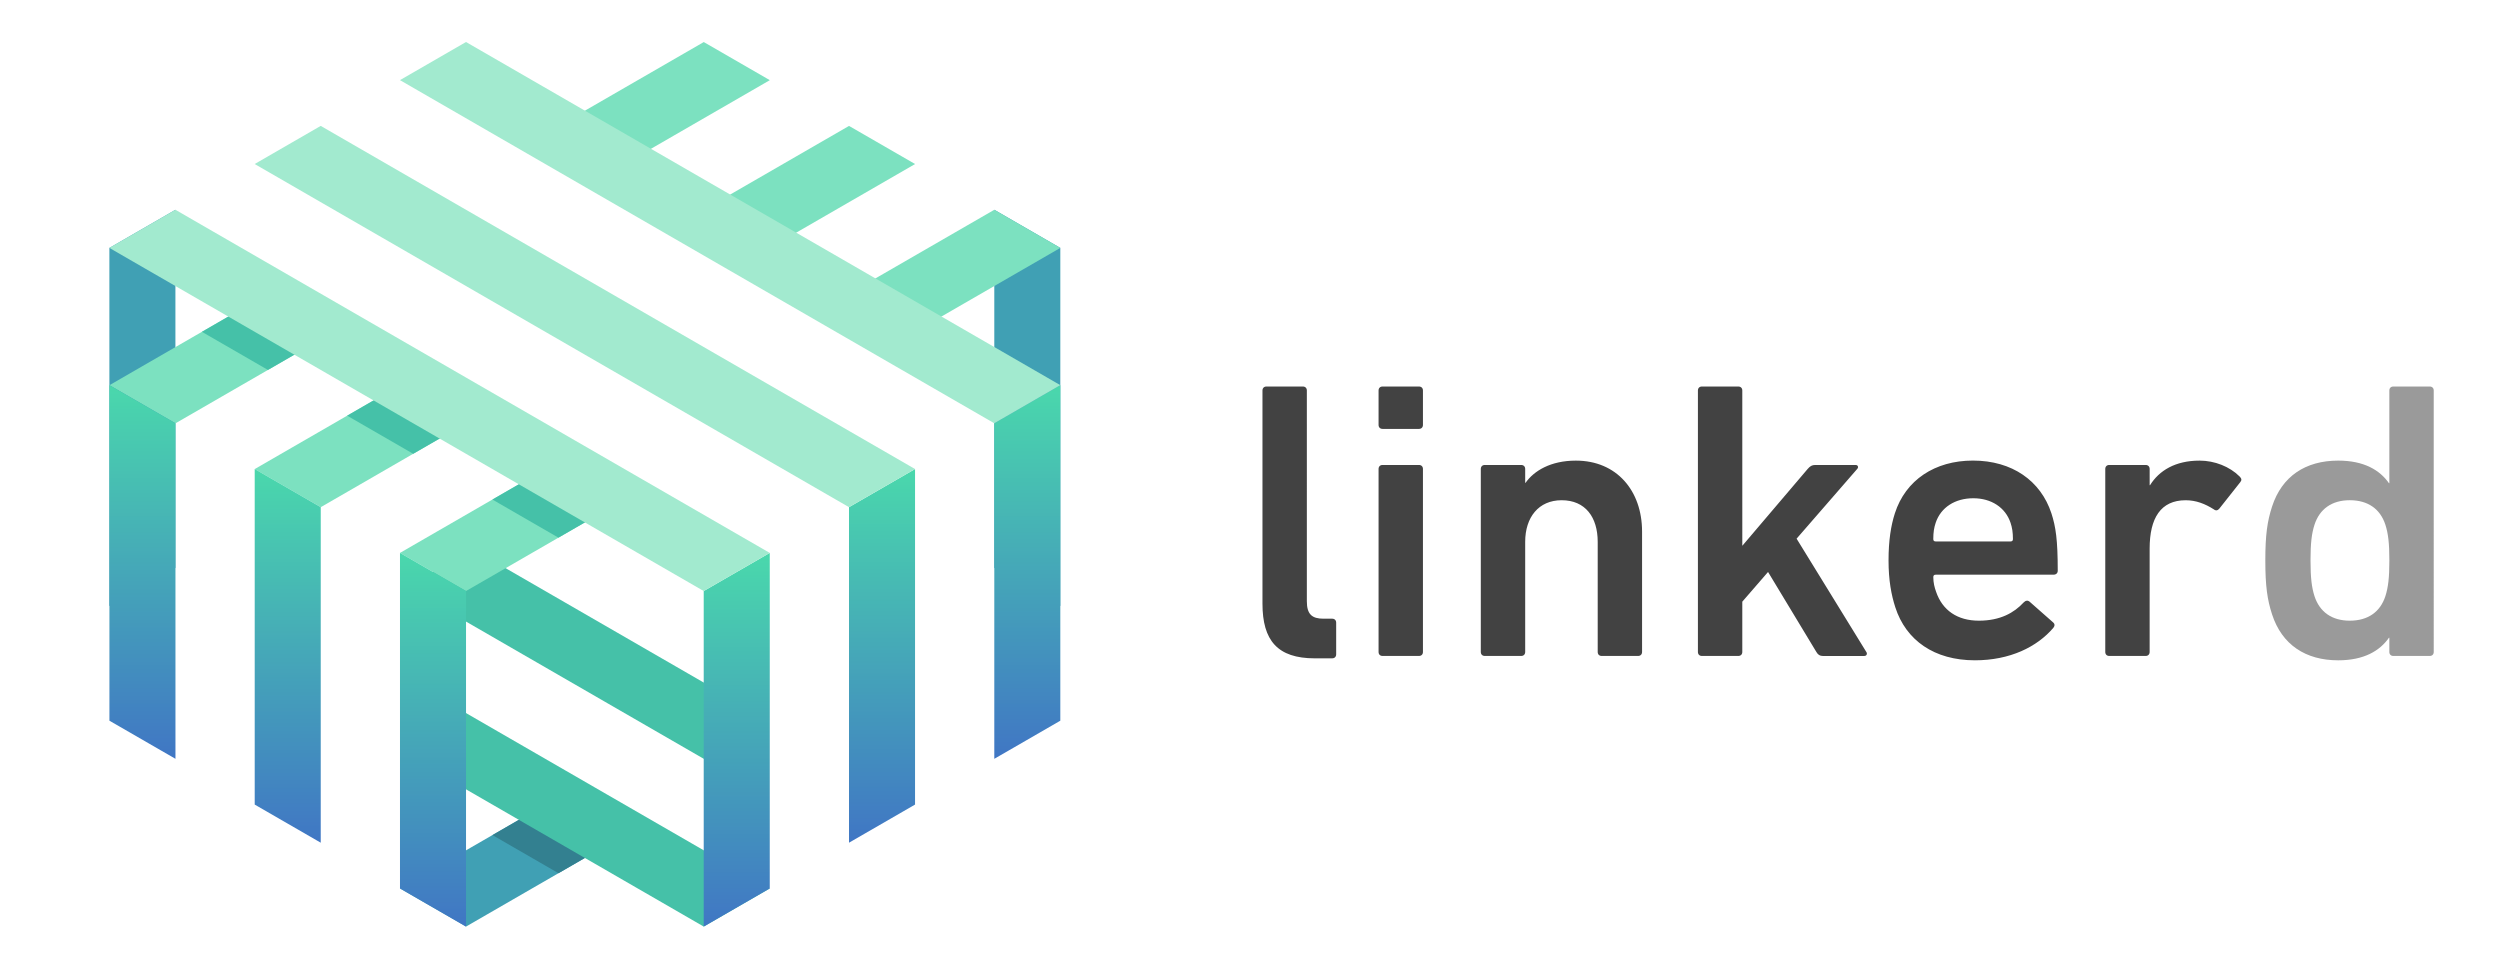 <?xml version="1.0" encoding="utf-8"?>
<!-- Generator: Adobe Illustrator 21.1.0, SVG Export Plug-In . SVG Version: 6.00 Build 0)  -->
<svg version="1.1" id="Layer_1" xmlns="http://www.w3.org/2000/svg" xmlns:xlink="http://www.w3.org/1999/xlink" x="0px" y="0px"
	 viewBox="0 0 173 67" enable-background="new 0 0 173 67" xml:space="preserve">
<title>primary</title>
<desc>Created with Sketch.</desc>
<g id="Page-1">
	<g id="primary">
		<g id="Logo-Symbol-72px">
			<g id="reverse-2" transform="translate(0, 12.5)">
				<polygon id="Fill-1" fill="#40A0B4" points="68.805,26.796 73.374,29.435 73.374,4.654 68.805,2.015 				"/>
				<polygon id="Fill-2" fill="#40A0B4" points="7.569,4.655 7.569,29.436 12.139,26.797 12.139,2.016 				"/>
				<polygon id="Fill-3" fill="#40A0B4" points="27.679,48.981 32.249,51.619 43.13,45.337 38.56,42.699 				"/>
				<polygon id="shadow" fill="#338090" points="34.076,45.288 38.646,47.926 43.13,45.337 38.56,42.699 				"/>
			</g>
			<g id="reverse-1" transform="translate(24.5, 37.5)">
				<polygon id="Fill-5" fill="#45C1A8" points="26.482,16.328 26.482,11.052 6.805,-0.309 5.462,0.466 5.464,0.468 5.464,4.194 
									"/>
				<polygon id="Fill-6" fill="#45C1A8" points="5.464,15.803 24.198,26.619 28.769,23.981 5.464,10.526 				"/>
			</g>
			<g id="top-2">
				<polygon id="Fill-7" fill="#7CE1C0" points="57.621,20.973 62.191,23.611 73.375,17.154 68.804,14.517 				"/>
				<polygon id="Fill-8" fill="#7CE1C0" points="42.783,34.817 38.213,32.179 27.677,38.262 32.247,40.9 				"/>
				<polygon id="Fill-9" fill="#7CE1C0" points="63.323,11.351 58.752,8.713 47.57,15.17 52.139,17.808 				"/>
				<polygon id="Fill-10" fill="#7CE1C0" points="32.732,29.013 28.162,26.375 17.626,32.459 22.196,35.097 				"/>
				<polygon id="Fill-11" fill="#7CE1C0" points="37.518,9.366 42.088,12.005 53.271,5.548 48.701,2.91 				"/>
				<polygon id="Fill-12" fill="#7CE1C0" points="7.574,26.655 12.144,29.293 22.68,23.21 18.111,20.572 				"/>
			</g>
			<g id="gradient" transform="translate(0, 26)">
				
					<linearGradient id="Fill-13_1_" gradientUnits="userSpaceOnUse" x1="-529.582" y1="177.993" x2="-529.582" y2="177.079" gradientTransform="matrix(5 0 0 -28.291 2718.999 5036.261)">
					<stop  offset="0" style="stop-color:#4AD8AC"/>
					<stop  offset="1" style="stop-color:#4076C4"/>
				</linearGradient>
				<polygon id="Fill-13" fill="url(#Fill-13_1_)" points="68.805,3.291 68.805,26.511 73.374,23.872 73.374,0.653 				"/>
				
					<linearGradient id="Fill-14_1_" gradientUnits="userSpaceOnUse" x1="-529.393" y1="178.013" x2="-529.393" y2="177.099" gradientTransform="matrix(5 0 0 -28.291 2707.999 5042.611)">
					<stop  offset="0" style="stop-color:#4AD8AC"/>
					<stop  offset="1" style="stop-color:#4076C4"/>
				</linearGradient>
				<polygon id="Fill-14" fill="url(#Fill-14_1_)" points="63.321,29.676 63.321,6.458 58.751,9.096 58.751,32.315 				"/>
				
					<linearGradient id="Fill-15_1_" gradientUnits="userSpaceOnUse" x1="-529.217" y1="178.032" x2="-529.217" y2="177.118" gradientTransform="matrix(5 0 0 -28.291 2697.33 5049.053)">
					<stop  offset="0" style="stop-color:#4AD8AC"/>
					<stop  offset="1" style="stop-color:#4076C4"/>
				</linearGradient>
				<polygon id="Fill-15" fill="url(#Fill-15_1_)" points="48.697,14.9 48.697,38.12 53.267,35.481 53.267,12.262 				"/>
				
					<linearGradient id="Fill-16_1_" gradientUnits="userSpaceOnUse" x1="-528.808" y1="178.032" x2="-528.808" y2="177.118" gradientTransform="matrix(5 0 0 -28.291 2674.003 5048.961)">
					<stop  offset="0" style="stop-color:#4AD8AC"/>
					<stop  offset="1" style="stop-color:#4076C4"/>
				</linearGradient>
				<polygon id="Fill-16" fill="url(#Fill-16_1_)" points="27.679,35.481 32.249,38.119 32.249,14.901 27.679,12.262 				"/>
				
					<linearGradient id="Fill-17_1_" gradientUnits="userSpaceOnUse" x1="-528.619" y1="178.013" x2="-528.619" y2="177.099" gradientTransform="matrix(5 0 0 -28.291 2663.003 5042.611)">
					<stop  offset="0" style="stop-color:#4AD8AC"/>
					<stop  offset="1" style="stop-color:#4076C4"/>
				</linearGradient>
				<polygon id="Fill-17" fill="url(#Fill-17_1_)" points="22.195,9.096 22.195,32.315 17.626,29.677 17.626,6.457 				"/>
				
					<linearGradient id="Fill-18_1_" gradientUnits="userSpaceOnUse" x1="-528.429" y1="177.993" x2="-528.429" y2="177.079" gradientTransform="matrix(5 0 0 -28.291 2652.003 5036.26)">
					<stop  offset="0" style="stop-color:#4AD8AC"/>
					<stop  offset="1" style="stop-color:#4076C4"/>
				</linearGradient>
				<polygon id="Fill-18" fill="url(#Fill-18_1_)" points="7.572,23.872 12.142,26.51 12.142,3.291 7.572,0.653 				"/>
			</g>
			<g id="shadow_1_" transform="translate(7, 19)">
				<polygon id="Fill-19" fill="#45C1A8" points="27.074,15.568 31.644,18.207 35.784,15.817 31.214,13.178 				"/>
				<polygon id="Fill-20" fill="#45C1A8" points="6.971,3.962 11.541,6.6 15.68,4.21 11.111,1.572 				"/>
				<polygon id="Fill-21" fill="#45C1A8" points="17.022,9.765 21.592,12.403 25.732,10.013 21.162,7.375 				"/>
			</g>
			<g id="top-1">
				<polygon id="Fill-22" fill="#A2EACF" points="32.247,2.907 27.677,5.545 68.804,29.291 73.374,26.653 				"/>
				<polygon id="Fill-23" fill="#A2EACF" points="22.193,8.712 17.623,11.35 58.75,35.096 63.321,32.457 				"/>
				<polygon id="Fill-24" fill="#A2EACF" points="7.569,17.155 48.696,40.9 53.267,38.262 12.139,14.516 				"/>
			</g>
		</g>
	</g>
</g>
<path id="d" fill="#9A9A9A" d="M168.14,45.392c0.165,0,0.274-0.11,0.274-0.274V27.021c0-0.165-0.11-0.274-0.274-0.274h-2.523
	c-0.165,0-0.274,0.11-0.274,0.274v6.416h-0.027c-0.631-0.905-1.727-1.563-3.51-1.563c-2.248,0-3.894,1.069-4.579,3.181
	c-0.329,1.015-0.466,1.947-0.466,3.729c0,1.782,0.137,2.715,0.466,3.729c0.685,2.111,2.331,3.181,4.579,3.181
	c1.782,0,2.879-0.658,3.51-1.563h0.027v0.987c0,0.165,0.11,0.274,0.274,0.274H168.14z M162.602,42.951
	c-1.234,0-2.084-0.603-2.44-1.7c-0.192-0.603-0.274-1.261-0.274-2.468c0-1.206,0.082-1.865,0.274-2.468
	c0.356-1.097,1.206-1.7,2.44-1.7c1.261,0,2.111,0.603,2.468,1.7c0.192,0.603,0.274,1.261,0.274,2.468
	c0,1.206-0.082,1.865-0.274,2.468C164.713,42.348,163.863,42.951,162.602,42.951L162.602,42.951z"/>
<path id="linker" fill="#424242" d="M92.189,45.556c0.165,0,0.274-0.11,0.274-0.274v-2.194c0-0.165-0.11-0.274-0.274-0.274h-0.603
	c-0.795,0-1.152-0.302-1.152-1.206V27.021c0-0.165-0.11-0.274-0.274-0.274h-2.523c-0.165,0-0.274,0.11-0.274,0.274v14.752
	c0,2.55,1.042,3.784,3.619,3.784H92.189z M98.194,29.68c0.165,0,0.274-0.11,0.274-0.274v-2.385c0-0.165-0.11-0.274-0.274-0.274
	h-2.523c-0.165,0-0.274,0.11-0.274,0.274v2.385c0,0.165,0.11,0.274,0.274,0.274H98.194z M98.194,45.392
	c0.165,0,0.274-0.11,0.274-0.274V32.45c0-0.165-0.11-0.274-0.274-0.274h-2.523c-0.165,0-0.274,0.11-0.274,0.274v12.668
	c0,0.165,0.11,0.274,0.274,0.274H98.194z M113.357,45.392c0.165,0,0.274-0.11,0.274-0.274v-8.335c0-2.824-1.755-4.908-4.579-4.908
	c-1.755,0-2.906,0.713-3.482,1.535h-0.027v-0.96c0-0.165-0.11-0.274-0.274-0.274h-2.523c-0.165,0-0.274,0.11-0.274,0.274v12.668
	c0,0.165,0.11,0.274,0.274,0.274h2.523c0.165,0,0.274-0.11,0.274-0.274v-7.623c0-1.7,0.932-2.879,2.523-2.879
	c1.645,0,2.495,1.179,2.495,2.879v7.623c0,0.165,0.11,0.274,0.274,0.274H113.357z M129.013,45.392c0.165,0,0.219-0.165,0.137-0.274
	l-4.826-7.842l4.195-4.826c0.11-0.11,0.055-0.274-0.11-0.274h-2.797c-0.219,0-0.356,0.082-0.521,0.274l-4.524,5.319V27.021
	c0-0.165-0.11-0.274-0.274-0.274h-2.523c-0.165,0-0.274,0.11-0.274,0.274v18.097c0,0.165,0.11,0.274,0.274,0.274h2.523
	c0.165,0,0.274-0.11,0.274-0.274v-3.482l1.782-2.056l3.345,5.539c0.11,0.192,0.247,0.274,0.439,0.274H129.013z M136.663,45.693
	c2.44,0,4.305-0.932,5.429-2.248c0.11-0.137,0.11-0.274-0.027-0.384l-1.618-1.426c-0.137-0.11-0.274-0.082-0.411,0.055
	c-0.658,0.713-1.618,1.261-3.098,1.261c-1.481,0-2.523-0.713-2.961-2.002c-0.11-0.302-0.192-0.631-0.192-1.015
	c0-0.11,0.055-0.165,0.165-0.165h8.144c0.192,0,0.302-0.11,0.302-0.274c0-2.139-0.137-3.044-0.439-3.976
	c-0.74-2.248-2.715-3.647-5.429-3.647c-2.632,0-4.661,1.344-5.402,3.647c-0.274,0.85-0.439,1.892-0.439,3.263
	c0,1.371,0.192,2.385,0.466,3.235C131.892,44.322,133.866,45.693,136.663,45.693L136.663,45.693z M139.295,37.303
	c0,0.11-0.055,0.165-0.165,0.165h-5.182c-0.11,0-0.165-0.055-0.165-0.165c0-0.466,0.055-0.795,0.165-1.124
	c0.356-1.069,1.344-1.7,2.605-1.7c1.234,0,2.221,0.631,2.577,1.7C139.24,36.508,139.295,36.837,139.295,37.303L139.295,37.303z
	 M148.481,45.392c0.165,0,0.274-0.11,0.274-0.274v-7.156c0-2.111,0.768-3.345,2.495-3.345c0.713,0,1.344,0.247,1.947,0.631
	c0.137,0.11,0.274,0.082,0.384-0.055l1.453-1.837c0.11-0.137,0.082-0.247-0.055-0.384c-0.685-0.685-1.727-1.097-2.769-1.097
	c-1.673,0-2.797,0.685-3.427,1.7h-0.027V32.45c0-0.165-0.11-0.274-0.274-0.274h-2.523c-0.165,0-0.274,0.11-0.274,0.274v12.668
	c0,0.165,0.11,0.274,0.274,0.274H148.481z"/>
</svg>

